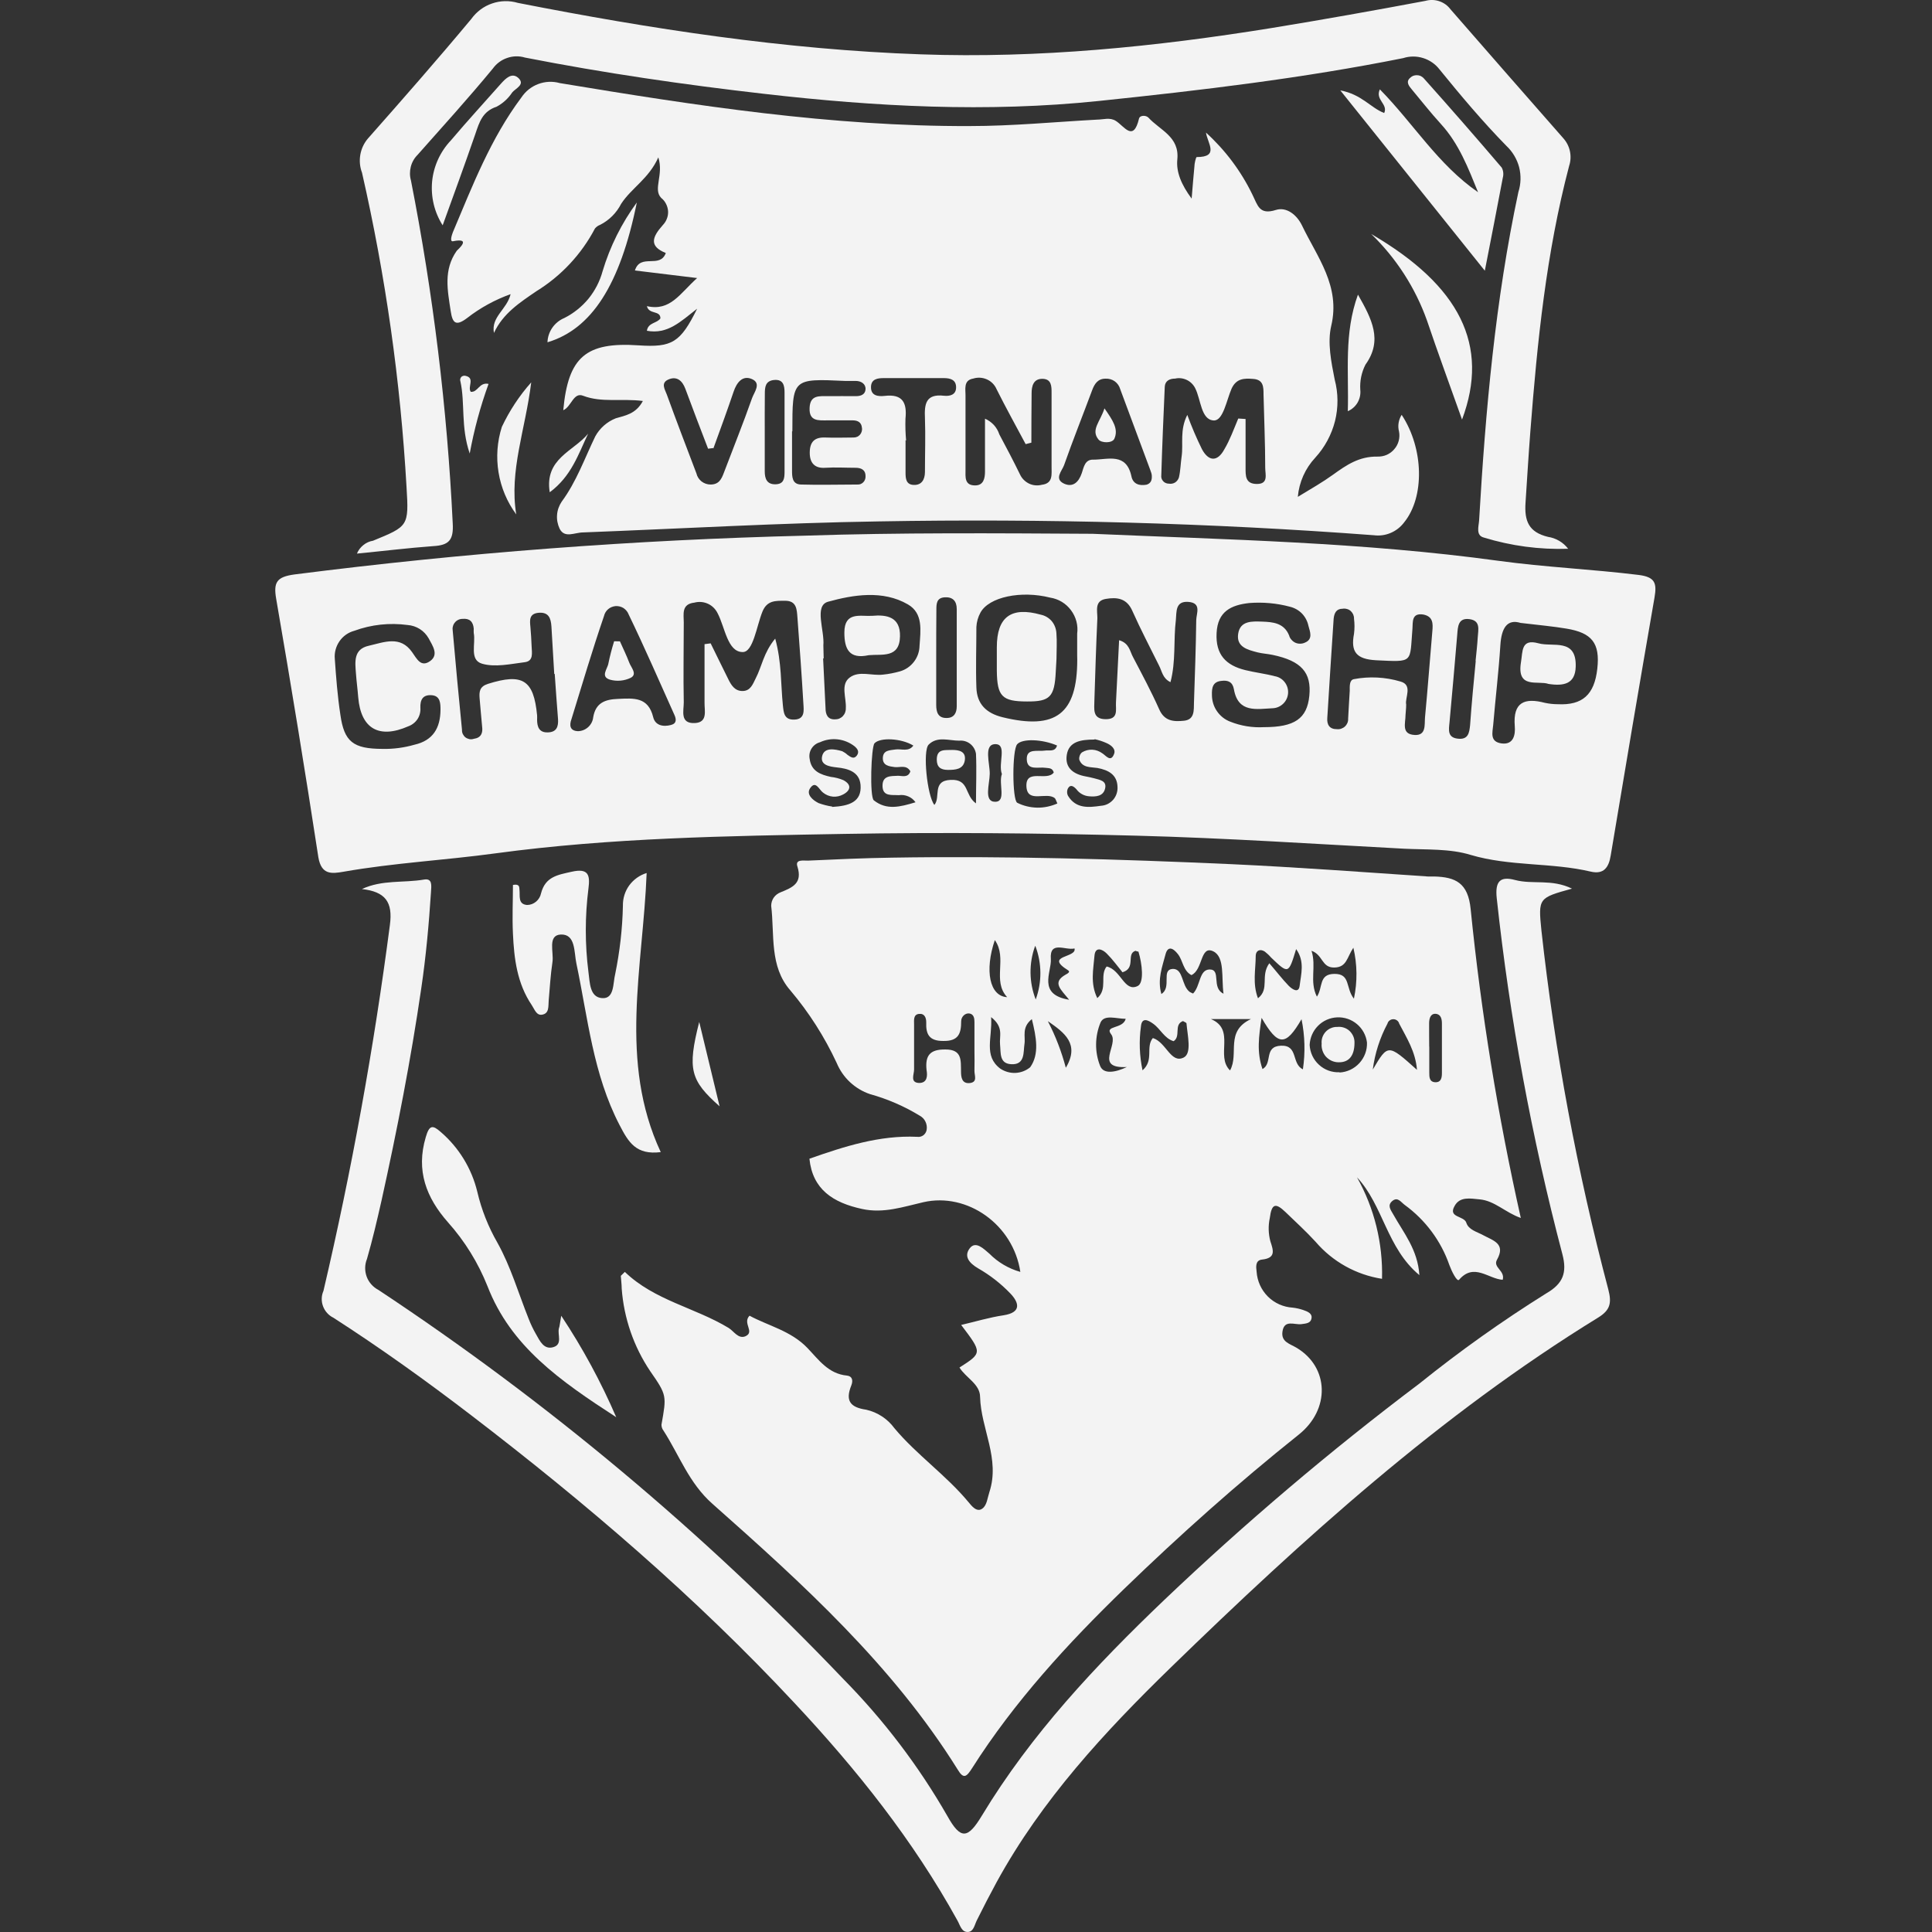 <svg width="24" height="24" viewBox="0 0 24 24" fill="none" xmlns="http://www.w3.org/2000/svg">
<rect x="0" y="0" width="24" height="24" fill="#333333" stroke="none"/>
<path d="M7.762 15.8C8.13 16.155 8.632 16.242 9.051 16.496C9.116 16.536 9.171 16.636 9.259 16.6C9.382 16.545 9.219 16.439 9.311 16.344C9.54 16.469 9.824 16.53 10.03 16.745C10.171 16.892 10.29 17.066 10.521 17.088C10.587 17.095 10.6 17.148 10.575 17.211C10.501 17.396 10.555 17.482 10.761 17.512C10.902 17.544 11.026 17.626 11.111 17.742C11.389 18.074 11.753 18.325 12.031 18.66C12.068 18.704 12.135 18.796 12.207 18.737C12.26 18.696 12.267 18.607 12.29 18.537C12.427 18.121 12.186 17.75 12.175 17.354C12.175 17.193 11.998 17.116 11.919 16.988C12.203 16.806 12.203 16.806 11.94 16.459C12.12 16.417 12.291 16.365 12.466 16.339C12.697 16.303 12.656 16.178 12.551 16.068C12.433 15.945 12.298 15.84 12.151 15.756C12.035 15.688 11.972 15.604 12.047 15.506C12.122 15.409 12.223 15.517 12.291 15.574C12.397 15.681 12.529 15.759 12.675 15.8C12.587 15.212 12.017 14.81 11.471 14.934C11.221 14.991 10.977 15.077 10.708 15.018C10.35 14.94 10.094 14.777 10.055 14.394C10.488 14.242 10.925 14.1 11.394 14.122C11.421 14.126 11.448 14.119 11.47 14.103C11.491 14.087 11.506 14.063 11.511 14.037C11.517 14.002 11.512 13.965 11.496 13.933C11.481 13.901 11.455 13.875 11.423 13.858C11.232 13.742 11.025 13.652 10.809 13.592C10.716 13.561 10.631 13.51 10.559 13.443C10.487 13.376 10.431 13.294 10.393 13.203C10.242 12.879 10.049 12.576 9.818 12.303C9.556 12.005 9.623 11.611 9.58 11.253C9.58 11.216 9.591 11.18 9.612 11.15C9.633 11.12 9.663 11.097 9.698 11.084C9.845 11.024 9.971 10.973 9.906 10.765C9.874 10.67 9.984 10.693 10.036 10.691C10.384 10.675 10.733 10.659 11.081 10.654C12.489 10.631 13.893 10.672 15.298 10.735C16.111 10.773 16.923 10.833 17.736 10.888C17.762 10.888 17.789 10.888 17.816 10.888C18.081 10.895 18.237 10.967 18.269 11.293C18.399 12.584 18.608 13.865 18.892 15.13C18.7 15.063 18.568 14.916 18.381 14.899C18.264 14.888 18.134 14.861 18.069 14.982C17.985 15.128 18.187 15.101 18.215 15.189C18.243 15.278 18.348 15.302 18.423 15.343C18.545 15.41 18.71 15.447 18.596 15.649C18.542 15.745 18.7 15.784 18.667 15.898C18.49 15.888 18.31 15.682 18.125 15.898C18.099 15.928 18.03 15.785 18.005 15.716C17.901 15.416 17.707 15.155 17.45 14.968C17.401 14.932 17.363 14.864 17.296 14.919C17.23 14.974 17.275 15.028 17.309 15.088C17.436 15.315 17.612 15.524 17.632 15.84C17.225 15.502 17.184 14.974 16.857 14.625C17.073 15.009 17.18 15.445 17.168 15.886C16.847 15.836 16.554 15.673 16.342 15.425C16.224 15.296 16.095 15.179 15.969 15.057C15.843 14.936 15.797 14.954 15.774 15.13C15.753 15.226 15.756 15.325 15.781 15.42C15.819 15.534 15.851 15.628 15.677 15.647C15.594 15.656 15.602 15.735 15.61 15.797C15.618 15.914 15.667 16.023 15.75 16.106C15.832 16.188 15.942 16.237 16.058 16.244C16.103 16.249 16.146 16.259 16.188 16.273C16.239 16.291 16.304 16.314 16.292 16.377C16.281 16.441 16.219 16.441 16.166 16.449C16.08 16.46 15.952 16.387 15.931 16.543C15.913 16.671 16.025 16.693 16.109 16.744C16.512 16.987 16.525 17.509 16.134 17.821C15.378 18.424 14.656 19.068 13.962 19.74C13.268 20.413 12.601 21.137 12.075 21.966C12.008 22.07 11.971 22.108 11.896 21.981C11.089 20.688 9.974 19.677 8.848 18.679C8.558 18.422 8.439 18.078 8.243 17.773C8.226 17.752 8.217 17.725 8.217 17.698C8.28 17.34 8.287 17.334 8.077 17.033C7.872 16.728 7.75 16.374 7.723 16.007C7.723 15.954 7.715 15.903 7.712 15.849L7.762 15.8ZM12.105 13.042C12.105 12.926 12.105 12.811 12.105 12.694C12.105 12.649 12.097 12.6 12.044 12.59C11.991 12.581 11.94 12.629 11.94 12.686C11.94 12.84 11.907 12.936 11.714 12.931C11.542 12.931 11.5 12.847 11.506 12.699C11.506 12.644 11.486 12.587 11.415 12.595C11.344 12.604 11.355 12.674 11.355 12.725C11.355 12.912 11.355 13.1 11.355 13.287C11.355 13.348 11.302 13.449 11.418 13.453C11.522 13.453 11.522 13.36 11.51 13.292C11.491 13.112 11.552 13.034 11.746 13.037C11.954 13.037 11.935 13.175 11.938 13.309C11.938 13.383 11.949 13.465 12.048 13.454C12.147 13.442 12.104 13.36 12.105 13.303C12.107 13.217 12.106 13.128 12.105 13.039V13.042ZM16.64 13.323C16.735 13.318 16.823 13.276 16.887 13.206C16.951 13.136 16.985 13.044 16.981 12.95C16.97 12.861 16.925 12.779 16.857 12.722C16.788 12.664 16.701 12.634 16.611 12.638C16.521 12.642 16.436 12.679 16.373 12.743C16.31 12.806 16.273 12.891 16.269 12.981C16.274 13.075 16.315 13.164 16.385 13.227C16.454 13.291 16.546 13.324 16.64 13.32V13.323ZM12.312 12.638C12.329 12.892 12.215 13.116 12.426 13.275C12.482 13.312 12.548 13.331 12.614 13.328C12.681 13.325 12.745 13.301 12.797 13.258C12.914 13.094 12.873 12.882 12.818 12.66C12.687 12.764 12.742 12.877 12.726 12.972C12.711 13.066 12.737 13.23 12.562 13.22C12.412 13.212 12.434 13.081 12.423 12.976C12.412 12.871 12.473 12.761 12.312 12.635V12.638ZM14.819 12.344C14.915 12.248 14.893 12.046 15.026 12.043C15.176 12.043 15.043 12.27 15.199 12.344C15.171 12.146 15.218 11.889 15.072 11.818C14.908 11.738 14.945 12.049 14.8 12.113C14.696 12.058 14.696 11.934 14.633 11.853C14.571 11.773 14.507 11.749 14.479 11.853C14.439 12.008 14.375 12.165 14.427 12.348C14.562 12.262 14.417 12.043 14.571 12.036C14.703 12.036 14.675 12.244 14.779 12.322C14.792 12.329 14.805 12.336 14.819 12.341V12.344ZM13.747 12.006C13.927 12.047 13.966 12.329 14.132 12.249C14.216 12.209 14.188 11.97 14.142 11.821C14.142 11.821 14.126 11.821 14.106 11.811C13.985 11.849 14.117 12.025 13.944 12.078C13.888 12.01 13.825 11.922 13.749 11.846C13.695 11.791 13.606 11.754 13.596 11.872C13.583 12.04 13.541 12.216 13.631 12.399C13.765 12.281 13.657 12.12 13.747 12.006ZM15.768 11.966C15.858 12.07 15.928 12.162 16.007 12.244C16.048 12.286 16.133 12.348 16.145 12.244C16.161 12.103 16.212 11.945 16.101 11.79C16.006 12.102 16.006 12.102 15.789 11.894C15.766 11.867 15.74 11.843 15.712 11.821C15.653 11.783 15.601 11.807 15.599 11.872C15.599 12.044 15.557 12.218 15.627 12.401C15.776 12.284 15.653 12.125 15.768 11.966V11.966ZM15.683 13.28C15.813 13.211 15.695 12.999 15.913 12.99C16.131 12.982 16.04 13.213 16.185 13.284C16.216 13.077 16.21 12.866 16.168 12.661C15.971 13 15.877 12.999 15.672 12.644C15.637 12.878 15.61 13.069 15.683 13.28ZM14.325 12.896C14.488 12.951 14.546 13.216 14.704 13.137C14.808 13.086 14.751 12.861 14.739 12.713C14.739 12.704 14.713 12.695 14.695 12.684C14.577 12.729 14.673 12.873 14.579 12.934C14.464 12.9 14.416 12.781 14.325 12.717C14.259 12.669 14.184 12.635 14.173 12.751C14.148 12.933 14.155 13.117 14.193 13.296C14.339 13.168 14.228 13.01 14.32 12.896H14.325ZM16.819 12.405C16.863 12.197 16.861 11.981 16.812 11.773C16.731 11.892 16.732 12.017 16.574 12.019C16.416 12.021 16.436 11.861 16.292 11.811C16.356 12.009 16.263 12.189 16.359 12.381C16.437 12.266 16.377 12.099 16.578 12.098C16.779 12.097 16.713 12.271 16.818 12.405H16.819ZM17.602 13.289C17.584 13.062 17.473 12.892 17.381 12.715C17.377 12.699 17.367 12.685 17.354 12.676C17.341 12.666 17.325 12.661 17.309 12.661C17.292 12.661 17.276 12.666 17.263 12.676C17.25 12.685 17.24 12.699 17.236 12.715C17.141 12.893 17.079 13.087 17.053 13.287C17.242 12.967 17.242 12.967 17.601 13.289H17.602ZM13.999 13.255C13.583 13.277 13.903 12.977 13.803 12.848C13.716 12.736 13.951 12.786 13.984 12.656C13.868 12.656 13.72 12.599 13.672 12.7C13.6 12.873 13.597 13.067 13.666 13.241C13.709 13.35 13.859 13.321 13.998 13.255H13.999ZM17.755 13.003C17.755 13.107 17.755 13.217 17.755 13.324C17.755 13.378 17.755 13.441 17.83 13.444C17.905 13.446 17.912 13.383 17.912 13.329C17.912 13.121 17.912 12.919 17.912 12.714C17.912 12.658 17.899 12.598 17.833 12.594C17.768 12.591 17.754 12.655 17.753 12.709C17.752 12.806 17.754 12.905 17.754 13.003H17.755ZM15.042 12.659C15.354 12.79 15.095 13.117 15.28 13.297C15.396 13.089 15.213 12.814 15.54 12.659H15.042ZM13.281 12.419C13.178 12.29 13.065 12.205 13.238 12.107C13.258 12.096 13.301 12.074 13.269 12.054C12.964 11.864 13.38 11.902 13.348 11.782C13.235 11.81 13.036 11.678 13.054 11.915C13.064 12.076 12.884 12.354 13.28 12.419H13.281ZM12.358 11.678C12.229 12.058 12.293 12.376 12.511 12.387C12.322 12.183 12.518 11.904 12.358 11.678ZM13.018 12.688C13.113 12.871 13.187 13.064 13.24 13.264C13.417 12.967 13.22 12.827 13.021 12.688H13.018ZM12.858 11.753C12.78 11.967 12.783 12.203 12.866 12.416C12.945 12.201 12.943 11.965 12.862 11.752L12.858 11.753Z" fill="#F3F3F3"/>
<path d="M13.572 6.631C15.226 6.703 16.928 6.735 18.618 6.967C19.194 7.046 19.777 7.071 20.355 7.142C20.562 7.168 20.583 7.245 20.553 7.422C20.368 8.489 20.187 9.557 20.009 10.626C19.985 10.778 19.921 10.864 19.763 10.828C19.272 10.712 18.759 10.765 18.269 10.62C18.01 10.54 17.719 10.557 17.443 10.543C16.335 10.484 15.228 10.41 14.117 10.381C12.908 10.349 11.7 10.338 10.492 10.359C9.037 10.385 7.59 10.406 6.152 10.601C5.529 10.686 4.892 10.719 4.267 10.829C4.119 10.855 3.993 10.869 3.955 10.651C3.791 9.58 3.616 8.51 3.431 7.44C3.395 7.232 3.438 7.166 3.658 7.136C5.764 6.867 7.883 6.706 10.006 6.654C11.179 6.615 12.358 6.624 13.572 6.631ZM9.63 7.933C9.712 8.233 9.698 8.499 9.725 8.759C9.735 8.848 9.737 8.945 9.869 8.939C10.001 8.934 9.985 8.825 9.98 8.742C9.959 8.384 9.933 8.027 9.906 7.67C9.898 7.573 9.898 7.463 9.754 7.463C9.635 7.463 9.527 7.456 9.47 7.601C9.398 7.781 9.356 8.102 9.226 8.1C9.037 8.1 9.007 7.795 8.915 7.619C8.889 7.566 8.847 7.524 8.794 7.5C8.741 7.476 8.682 7.471 8.626 7.486C8.462 7.504 8.494 7.631 8.494 7.732C8.494 8.063 8.487 8.395 8.494 8.726C8.494 8.83 8.443 8.992 8.633 8.982C8.795 8.973 8.75 8.828 8.752 8.729C8.752 8.486 8.752 8.244 8.752 8.002L8.828 7.992C8.902 8.141 8.974 8.292 9.049 8.441C9.085 8.513 9.129 8.585 9.225 8.584C9.322 8.583 9.351 8.501 9.387 8.428C9.464 8.281 9.484 8.109 9.63 7.933ZM14.54 8.474C14.441 8.426 14.436 8.34 14.397 8.266C14.286 8.041 14.169 7.819 14.067 7.59C13.998 7.431 13.876 7.416 13.736 7.44C13.595 7.464 13.632 7.587 13.632 7.678C13.616 8.018 13.606 8.357 13.595 8.698C13.595 8.802 13.565 8.931 13.731 8.934C13.898 8.937 13.858 8.817 13.863 8.726C13.876 8.472 13.888 8.217 13.902 7.953C14.029 7.99 14.035 8.09 14.074 8.161C14.186 8.375 14.301 8.589 14.399 8.809C14.464 8.959 14.577 8.967 14.71 8.953C14.843 8.938 14.829 8.82 14.832 8.726C14.843 8.387 14.856 8.046 14.86 7.706C14.86 7.623 14.931 7.491 14.764 7.477C14.598 7.464 14.617 7.6 14.607 7.701C14.576 7.954 14.609 8.213 14.54 8.474ZM15.702 9.033C16.079 9.033 16.237 8.929 16.265 8.643C16.293 8.357 16.169 8.21 15.807 8.135C15.745 8.122 15.682 8.119 15.622 8.104C15.499 8.072 15.356 8.038 15.381 7.873C15.406 7.708 15.555 7.718 15.681 7.722C15.807 7.727 15.95 7.736 16.014 7.894C16.019 7.914 16.029 7.932 16.043 7.947C16.056 7.963 16.073 7.975 16.091 7.984C16.11 7.992 16.13 7.997 16.151 7.996C16.171 7.996 16.191 7.992 16.21 7.983C16.314 7.941 16.273 7.846 16.254 7.775C16.242 7.718 16.215 7.665 16.174 7.622C16.133 7.58 16.081 7.551 16.024 7.537C15.86 7.493 15.689 7.478 15.519 7.491C15.293 7.516 15.126 7.595 15.113 7.864C15.099 8.133 15.23 8.265 15.468 8.324C15.589 8.354 15.714 8.368 15.835 8.4C15.884 8.408 15.928 8.434 15.958 8.473C15.989 8.512 16.004 8.56 16.001 8.61C15.998 8.659 15.977 8.706 15.942 8.74C15.907 8.775 15.86 8.796 15.811 8.798C15.611 8.807 15.38 8.861 15.328 8.562C15.312 8.473 15.257 8.447 15.174 8.458C15.062 8.468 15.053 8.548 15.055 8.632C15.055 8.704 15.076 8.775 15.117 8.834C15.158 8.894 15.216 8.94 15.283 8.965C15.416 9.018 15.558 9.041 15.701 9.033H15.702ZM13.381 8.14C13.381 8.051 13.381 7.961 13.381 7.872C13.395 7.768 13.367 7.664 13.304 7.58C13.242 7.496 13.149 7.44 13.046 7.424C12.687 7.333 12.285 7.414 12.179 7.611C12.149 7.666 12.132 7.727 12.129 7.789C12.129 8.039 12.12 8.291 12.129 8.54C12.135 8.748 12.255 8.861 12.455 8.91C13.116 9.071 13.382 8.868 13.382 8.194L13.381 8.14ZM18.889 7.738C18.72 7.686 18.651 7.805 18.638 8.016C18.617 8.346 18.577 8.675 18.549 9.006C18.541 9.099 18.503 9.214 18.653 9.235C18.804 9.255 18.826 9.124 18.817 9.02C18.793 8.721 18.939 8.665 19.192 8.731C19.244 8.742 19.298 8.748 19.352 8.748C19.658 8.763 19.806 8.63 19.842 8.309C19.879 7.987 19.773 7.861 19.46 7.809C19.294 7.781 19.123 7.766 18.889 7.738V7.738ZM10.232 8.179H10.225C10.235 8.387 10.245 8.594 10.255 8.795C10.255 8.873 10.28 8.941 10.375 8.936C10.393 8.936 10.411 8.933 10.427 8.926C10.444 8.918 10.459 8.908 10.471 8.895C10.483 8.882 10.493 8.866 10.499 8.849C10.505 8.832 10.508 8.814 10.507 8.796C10.515 8.666 10.438 8.503 10.556 8.416C10.673 8.328 10.833 8.398 10.971 8.38C11.042 8.373 11.111 8.359 11.179 8.34C11.249 8.32 11.31 8.278 11.354 8.22C11.398 8.163 11.422 8.092 11.423 8.02C11.435 7.834 11.471 7.619 11.278 7.508C10.966 7.327 10.598 7.389 10.286 7.475C10.11 7.525 10.245 7.83 10.228 8.018C10.228 8.071 10.232 8.125 10.232 8.179V8.179ZM6.891 8.372H6.885C6.873 8.175 6.861 7.978 6.85 7.782C6.843 7.678 6.815 7.603 6.693 7.612C6.57 7.622 6.581 7.707 6.589 7.789C6.596 7.871 6.601 7.95 6.604 8.03C6.607 8.11 6.63 8.212 6.519 8.226C6.343 8.248 6.151 8.292 5.989 8.245C5.827 8.198 5.912 7.995 5.885 7.863C5.884 7.845 5.884 7.827 5.885 7.81C5.878 7.723 5.834 7.679 5.745 7.688C5.727 7.688 5.709 7.692 5.692 7.7C5.676 7.708 5.661 7.719 5.65 7.734C5.638 7.748 5.63 7.764 5.626 7.782C5.621 7.799 5.621 7.818 5.624 7.836C5.66 8.245 5.698 8.655 5.739 9.065C5.738 9.083 5.741 9.101 5.749 9.118C5.757 9.134 5.768 9.149 5.782 9.16C5.797 9.171 5.814 9.178 5.832 9.182C5.849 9.185 5.868 9.184 5.885 9.178C5.977 9.165 6 9.106 5.989 9.025C5.979 8.908 5.967 8.793 5.958 8.676C5.951 8.591 5.958 8.528 6.062 8.495C6.492 8.36 6.63 8.445 6.672 8.886C6.673 8.904 6.673 8.922 6.672 8.939C6.672 9.029 6.697 9.102 6.806 9.098C6.915 9.095 6.938 9.026 6.932 8.933C6.917 8.747 6.904 8.56 6.891 8.372ZM17.468 8.752C17.468 8.809 17.461 8.845 17.46 8.881C17.46 8.985 17.405 9.12 17.572 9.13C17.72 9.139 17.694 9.002 17.702 8.911C17.736 8.555 17.762 8.198 17.793 7.842C17.802 7.746 17.803 7.658 17.681 7.634C17.534 7.611 17.552 7.726 17.546 7.809C17.511 8.238 17.566 8.224 17.096 8.202C16.849 8.189 16.777 8.098 16.82 7.873C16.828 7.811 16.828 7.748 16.82 7.686C16.821 7.668 16.817 7.65 16.81 7.633C16.803 7.617 16.792 7.602 16.779 7.59C16.765 7.578 16.749 7.569 16.731 7.565C16.714 7.56 16.695 7.559 16.678 7.562C16.6 7.562 16.574 7.616 16.567 7.687C16.54 8.097 16.513 8.508 16.488 8.919C16.482 9.002 16.515 9.059 16.608 9.058C16.626 9.06 16.644 9.058 16.661 9.052C16.678 9.046 16.694 9.037 16.707 9.025C16.721 9.012 16.731 8.997 16.738 8.981C16.745 8.964 16.748 8.946 16.747 8.928C16.754 8.813 16.759 8.696 16.767 8.58C16.767 8.528 16.761 8.45 16.816 8.437C17.009 8.4 17.208 8.41 17.397 8.466C17.554 8.509 17.45 8.668 17.468 8.752ZM4.752 9.303C4.887 9.306 5.02 9.288 5.149 9.251C5.379 9.199 5.47 9.043 5.472 8.819C5.472 8.741 5.472 8.643 5.361 8.636C5.251 8.629 5.219 8.694 5.222 8.791C5.226 8.84 5.214 8.89 5.187 8.932C5.16 8.973 5.12 9.005 5.073 9.022C4.709 9.182 4.483 9.053 4.45 8.663C4.442 8.559 4.429 8.467 4.422 8.369C4.411 8.224 4.388 8.065 4.58 8.022C4.772 7.978 4.972 7.891 5.119 8.101C5.179 8.185 5.228 8.293 5.342 8.213C5.455 8.133 5.373 8.021 5.325 7.93C5.298 7.883 5.261 7.843 5.215 7.814C5.169 7.785 5.117 7.768 5.063 7.764C4.84 7.734 4.613 7.758 4.401 7.836C4.326 7.856 4.261 7.902 4.217 7.966C4.173 8.03 4.152 8.107 4.159 8.184C4.175 8.416 4.193 8.648 4.228 8.877C4.275 9.215 4.387 9.302 4.752 9.303ZM7.18 9.083C7.227 9.082 7.272 9.064 7.307 9.032C7.342 9 7.364 8.957 7.369 8.91C7.399 8.733 7.513 8.688 7.676 8.682C7.871 8.673 8.052 8.655 8.114 8.908C8.139 9.012 8.237 9.032 8.335 9.006C8.408 8.987 8.402 8.934 8.377 8.879C8.19 8.463 8.01 8.048 7.809 7.632C7.797 7.6 7.774 7.573 7.746 7.554C7.717 7.536 7.683 7.527 7.648 7.529C7.614 7.532 7.581 7.545 7.555 7.567C7.529 7.589 7.511 7.619 7.503 7.653C7.358 8.076 7.231 8.505 7.099 8.933C7.071 9.01 7.078 9.079 7.18 9.083V9.083ZM11.63 8.165C11.63 8.363 11.63 8.56 11.63 8.757C11.63 8.845 11.652 8.922 11.761 8.919C11.85 8.919 11.885 8.857 11.885 8.775C11.885 8.372 11.885 7.969 11.885 7.566C11.885 7.469 11.838 7.414 11.736 7.42C11.634 7.426 11.632 7.5 11.632 7.575C11.63 7.771 11.63 7.969 11.63 8.165ZM18.335 8.211H18.33C18.34 8.113 18.351 8.016 18.357 7.918C18.363 7.82 18.395 7.71 18.253 7.691C18.112 7.673 18.11 7.786 18.102 7.887C18.071 8.25 18.04 8.614 18.006 8.977C17.997 9.068 17.98 9.162 18.11 9.176C18.24 9.191 18.252 9.103 18.262 9.008C18.281 8.742 18.306 8.477 18.332 8.213L18.335 8.211ZM12.124 9.98C12.124 9.772 12.133 9.564 12.124 9.364C12.117 9.316 12.091 9.271 12.053 9.241C12.014 9.21 11.965 9.196 11.916 9.201C11.788 9.201 11.644 9.142 11.536 9.25C11.46 9.326 11.517 9.885 11.607 9.999C11.689 9.905 11.573 9.698 11.809 9.688C12.045 9.677 11.978 9.876 12.124 9.98ZM10.337 10.024C10.545 10.012 10.707 9.965 10.69 9.75C10.676 9.589 10.537 9.547 10.394 9.533C10.303 9.523 10.187 9.504 10.213 9.393C10.239 9.281 10.367 9.304 10.463 9.332C10.487 9.344 10.509 9.359 10.528 9.377C10.565 9.402 10.605 9.436 10.643 9.387C10.68 9.338 10.65 9.3 10.616 9.271C10.556 9.224 10.484 9.194 10.408 9.185C10.333 9.176 10.256 9.188 10.187 9.22C10.143 9.232 10.105 9.26 10.081 9.299C10.057 9.337 10.049 9.383 10.058 9.428C10.078 9.581 10.194 9.623 10.321 9.651C10.374 9.657 10.426 9.67 10.476 9.691C10.579 9.745 10.571 9.817 10.476 9.868C10.436 9.89 10.391 9.9 10.346 9.896C10.301 9.892 10.259 9.874 10.224 9.846C10.175 9.81 10.133 9.69 10.064 9.791C10.011 9.868 10.096 9.94 10.168 9.976C10.223 9.996 10.279 10.011 10.337 10.019V10.024ZM13.597 9.187C13.422 9.187 13.278 9.213 13.252 9.377C13.226 9.541 13.338 9.618 13.487 9.645C13.523 9.652 13.558 9.659 13.591 9.668C13.659 9.688 13.751 9.697 13.728 9.795C13.706 9.892 13.614 9.899 13.531 9.892C13.5 9.89 13.469 9.881 13.442 9.866C13.414 9.851 13.39 9.83 13.372 9.805C13.342 9.772 13.3 9.738 13.268 9.791C13.26 9.805 13.256 9.822 13.256 9.839C13.256 9.856 13.26 9.872 13.268 9.887C13.366 10.047 13.523 10.032 13.674 10.01C13.704 10.008 13.732 10.001 13.759 9.988C13.785 9.975 13.808 9.957 13.828 9.935C13.847 9.913 13.862 9.887 13.871 9.859C13.88 9.832 13.884 9.802 13.882 9.773C13.877 9.622 13.767 9.565 13.632 9.54C13.545 9.527 13.445 9.54 13.407 9.436C13.405 9.42 13.407 9.403 13.413 9.387C13.418 9.371 13.428 9.357 13.441 9.346C13.479 9.323 13.523 9.311 13.568 9.313C13.613 9.315 13.656 9.331 13.692 9.357C13.738 9.385 13.796 9.472 13.837 9.372C13.868 9.305 13.802 9.255 13.744 9.23C13.697 9.209 13.648 9.193 13.597 9.182V9.187ZM13.092 9.602C13.076 9.535 13.027 9.544 12.988 9.538C12.899 9.524 12.76 9.578 12.755 9.434C12.749 9.291 12.892 9.338 12.979 9.324C13.034 9.315 13.106 9.345 13.131 9.261C12.946 9.181 12.7 9.173 12.636 9.245C12.572 9.317 12.574 9.935 12.636 9.972C12.713 10.011 12.798 10.031 12.885 10.033C12.971 10.034 13.056 10.016 13.135 9.981C13.117 9.944 13.114 9.925 13.103 9.915C12.999 9.832 12.767 9.981 12.751 9.777C12.734 9.536 13.009 9.715 13.092 9.594V9.602ZM11.373 9.966C11.35 9.934 11.319 9.908 11.282 9.893C11.245 9.877 11.205 9.872 11.165 9.878C11.08 9.872 10.966 9.898 10.963 9.766C10.96 9.634 11.061 9.641 11.155 9.637C11.208 9.637 11.282 9.666 11.309 9.581C11.259 9.496 11.179 9.537 11.114 9.529C11.048 9.52 10.963 9.512 10.967 9.414C10.971 9.317 11.054 9.321 11.126 9.31C11.198 9.3 11.287 9.343 11.346 9.262C11.197 9.17 10.931 9.158 10.863 9.234C10.822 9.281 10.801 9.9 10.855 9.942C11.013 10.067 11.179 10.025 11.373 9.966ZM12.446 9.615C12.396 9.487 12.514 9.244 12.365 9.244C12.215 9.244 12.297 9.483 12.295 9.613C12.293 9.743 12.218 9.96 12.362 9.96C12.505 9.96 12.401 9.734 12.446 9.615V9.615Z" fill="#F3F3F3"/>
<path d="M7.986 4.981C7.716 4.947 7.475 5.005 7.243 4.916C7.123 4.869 7.098 5.053 6.997 5.096C7.058 4.434 7.278 4.246 7.932 4.29C8.348 4.318 8.452 4.256 8.66 3.835C8.452 3.997 8.293 4.156 8.036 4.109C8.051 4.005 8.162 4.018 8.204 3.955C8.204 3.851 8.062 3.911 8.036 3.803C8.328 3.869 8.443 3.649 8.66 3.454L7.887 3.36C7.956 3.142 8.198 3.342 8.271 3.143C8.063 3.06 8.098 2.948 8.233 2.797C8.255 2.774 8.273 2.747 8.284 2.717C8.296 2.687 8.301 2.655 8.299 2.623C8.297 2.591 8.288 2.56 8.273 2.531C8.259 2.503 8.238 2.478 8.213 2.458C8.109 2.349 8.247 2.174 8.178 1.955C8.059 2.221 7.844 2.335 7.716 2.532C7.659 2.644 7.568 2.736 7.455 2.793C7.43 2.802 7.408 2.818 7.391 2.838C7.223 3.158 6.972 3.427 6.664 3.617C6.456 3.759 6.248 3.894 6.136 4.136C6.098 3.935 6.298 3.844 6.343 3.654C6.148 3.724 5.965 3.824 5.801 3.952C5.663 4.056 5.621 4.014 5.599 3.866C5.56 3.608 5.506 3.353 5.674 3.115C5.681 3.105 5.872 2.947 5.626 2.997C5.585 3.004 5.612 2.92 5.626 2.884C5.87 2.306 6.095 1.721 6.476 1.212C6.527 1.135 6.6 1.076 6.686 1.044C6.771 1.012 6.865 1.007 6.953 1.032C8.641 1.312 10.333 1.572 12.046 1.566C12.574 1.566 13.101 1.515 13.629 1.486C13.707 1.486 13.787 1.454 13.863 1.503C13.967 1.569 14.079 1.768 14.149 1.474C14.16 1.429 14.236 1.43 14.266 1.461C14.409 1.618 14.654 1.697 14.625 1.981C14.61 2.137 14.674 2.293 14.803 2.467C14.817 2.298 14.826 2.186 14.837 2.073C14.837 2.031 14.856 1.952 14.866 1.951C15.149 1.951 15.002 1.783 14.981 1.647C15.22 1.864 15.416 2.125 15.557 2.416C15.624 2.548 15.64 2.675 15.85 2.608C15.981 2.567 16.109 2.667 16.174 2.801C16.364 3.197 16.654 3.553 16.537 4.048C16.488 4.256 16.537 4.497 16.58 4.715C16.625 4.884 16.626 5.061 16.584 5.231C16.541 5.4 16.457 5.556 16.339 5.685C16.214 5.819 16.138 5.99 16.122 6.172C16.294 6.068 16.433 5.988 16.559 5.897C16.727 5.776 16.884 5.668 17.112 5.672C17.151 5.673 17.191 5.666 17.227 5.65C17.263 5.634 17.295 5.61 17.32 5.58C17.346 5.551 17.365 5.515 17.375 5.477C17.385 5.439 17.387 5.399 17.379 5.36C17.37 5.325 17.368 5.289 17.374 5.253C17.38 5.217 17.393 5.183 17.412 5.153C17.689 5.574 17.698 6.176 17.442 6.49C17.399 6.547 17.342 6.592 17.276 6.62C17.211 6.648 17.139 6.658 17.068 6.649C15.022 6.495 12.972 6.441 10.92 6.477C9.694 6.496 8.469 6.567 7.243 6.614C7.139 6.614 7.014 6.691 6.952 6.568C6.927 6.515 6.915 6.455 6.92 6.396C6.924 6.337 6.945 6.28 6.978 6.231C7.161 5.983 7.262 5.695 7.394 5.422C7.45 5.319 7.541 5.239 7.65 5.196C7.765 5.162 7.899 5.144 7.986 4.981ZM15.382 5.199L15.473 5.205C15.473 5.404 15.473 5.605 15.473 5.804C15.473 5.908 15.467 6.012 15.614 6.012C15.76 6.012 15.717 5.894 15.717 5.811C15.717 5.508 15.703 5.203 15.696 4.9C15.696 4.808 15.696 4.715 15.566 4.707C15.456 4.698 15.358 4.7 15.299 4.828C15.236 4.973 15.195 5.227 15.079 5.223C14.917 5.217 14.92 4.962 14.845 4.818C14.822 4.775 14.786 4.74 14.741 4.719C14.696 4.698 14.646 4.692 14.598 4.703C14.527 4.703 14.472 4.733 14.469 4.806C14.453 5.172 14.437 5.534 14.426 5.904C14.424 5.917 14.425 5.93 14.429 5.943C14.433 5.956 14.44 5.967 14.449 5.977C14.457 5.987 14.468 5.995 14.481 6C14.493 6.006 14.506 6.008 14.519 6.008C14.546 6.013 14.574 6.008 14.597 5.994C14.62 5.979 14.637 5.957 14.645 5.931C14.665 5.845 14.666 5.755 14.679 5.667C14.701 5.511 14.653 5.344 14.749 5.154C14.802 5.299 14.863 5.442 14.932 5.582C15.015 5.734 15.124 5.739 15.209 5.582C15.278 5.466 15.326 5.333 15.382 5.199ZM12.812 5.499L12.741 5.517C12.62 5.29 12.495 5.065 12.38 4.835C12.357 4.781 12.314 4.737 12.26 4.713C12.206 4.689 12.146 4.685 12.089 4.703C11.964 4.724 11.996 4.839 11.994 4.922C11.994 5.226 11.994 5.531 11.994 5.835C11.994 5.922 11.978 6.031 12.114 6.03C12.218 6.03 12.236 5.942 12.236 5.857C12.236 5.649 12.236 5.441 12.236 5.201C12.278 5.219 12.315 5.246 12.346 5.279C12.377 5.313 12.4 5.353 12.414 5.396C12.502 5.561 12.59 5.727 12.672 5.896C12.695 5.945 12.735 5.984 12.784 6.008C12.833 6.031 12.889 6.036 12.942 6.022C13.087 6.005 13.061 5.886 13.063 5.794C13.063 5.489 13.063 5.185 13.063 4.88C13.063 4.799 13.063 4.708 12.951 4.706C12.839 4.704 12.814 4.793 12.815 4.89C12.813 5.095 12.812 5.295 12.812 5.499ZM14.308 5.908C14.308 5.889 14.298 5.863 14.289 5.838L13.916 4.835C13.905 4.795 13.881 4.761 13.848 4.737C13.815 4.713 13.774 4.702 13.733 4.704C13.637 4.704 13.596 4.769 13.566 4.85C13.45 5.162 13.328 5.467 13.218 5.779C13.193 5.849 13.091 5.949 13.218 6.008C13.33 6.059 13.401 5.987 13.438 5.878C13.463 5.804 13.477 5.706 13.582 5.71C13.764 5.71 13.991 5.619 14.055 5.917C14.074 6.012 14.152 6.038 14.243 6.021C14.295 6.005 14.312 5.966 14.308 5.908V5.908ZM9.839 5.358C9.839 5.519 9.839 5.681 9.839 5.841C9.839 5.922 9.839 6.017 9.952 6.019C10.183 6.026 10.416 6.019 10.648 6.019C10.662 6.02 10.676 6.018 10.689 6.014C10.702 6.009 10.714 6.001 10.724 5.991C10.734 5.981 10.741 5.97 10.746 5.956C10.751 5.943 10.753 5.929 10.752 5.915C10.752 5.833 10.694 5.811 10.627 5.811C10.501 5.811 10.377 5.803 10.252 5.811C10.127 5.82 10.058 5.757 10.059 5.622C10.06 5.487 10.12 5.429 10.255 5.435C10.37 5.44 10.487 5.435 10.603 5.435C10.619 5.435 10.634 5.432 10.648 5.426C10.662 5.42 10.674 5.41 10.684 5.399C10.694 5.387 10.701 5.373 10.705 5.358C10.709 5.343 10.71 5.328 10.707 5.313C10.701 5.246 10.655 5.223 10.597 5.222C10.493 5.222 10.383 5.222 10.276 5.222C10.169 5.222 10.05 5.236 10.057 5.069C10.063 4.903 10.179 4.922 10.287 4.921C10.395 4.92 10.52 4.921 10.636 4.921C10.691 4.921 10.748 4.902 10.752 4.836C10.756 4.769 10.697 4.732 10.63 4.732C10.586 4.732 10.541 4.732 10.496 4.732C9.843 4.702 9.843 4.702 9.843 5.358H9.839ZM8.858 5.566L8.796 5.574C8.701 5.326 8.605 5.078 8.513 4.828C8.476 4.73 8.409 4.67 8.306 4.713C8.202 4.756 8.261 4.839 8.283 4.9C8.402 5.228 8.527 5.554 8.651 5.88C8.66 5.92 8.683 5.955 8.714 5.98C8.746 6.005 8.786 6.019 8.826 6.019C8.93 6.019 8.962 5.953 8.992 5.873C9.11 5.561 9.234 5.255 9.343 4.944C9.369 4.872 9.46 4.763 9.343 4.71C9.225 4.657 9.152 4.75 9.113 4.866C9.032 5.105 8.947 5.337 8.862 5.57L8.858 5.566ZM11.249 5.468C11.249 5.604 11.249 5.738 11.249 5.872C11.249 5.944 11.255 6.022 11.353 6.024C11.45 6.027 11.489 5.956 11.49 5.865C11.49 5.642 11.498 5.419 11.49 5.195C11.482 5.021 11.499 4.89 11.725 4.916C11.8 4.924 11.877 4.905 11.877 4.812C11.877 4.718 11.807 4.698 11.729 4.697C11.478 4.697 11.228 4.697 10.977 4.697C10.903 4.697 10.825 4.708 10.82 4.801C10.814 4.921 10.913 4.926 10.989 4.918C11.217 4.891 11.268 5.007 11.248 5.202C11.245 5.293 11.248 5.383 11.256 5.473L11.249 5.468ZM9.5 5.376C9.5 5.536 9.5 5.696 9.5 5.856C9.5 5.947 9.527 6.018 9.633 6.016C9.739 6.014 9.745 5.942 9.746 5.867C9.746 5.537 9.746 5.207 9.746 4.878C9.746 4.793 9.733 4.711 9.619 4.72C9.505 4.73 9.501 4.811 9.501 4.895C9.499 5.055 9.5 5.215 9.5 5.376Z" fill="#F3F3F3"/>
<path d="M19.528 11.039C19.113 11.154 19.107 11.154 19.148 11.558C19.314 13.063 19.592 14.554 19.979 16.018C20.022 16.184 20.005 16.273 19.855 16.366C17.888 17.576 16.189 19.115 14.543 20.715C13.721 21.515 12.941 22.358 12.382 23.378C12.297 23.534 12.215 23.693 12.135 23.854C12.107 23.909 12.096 23.991 12.031 23.999C11.944 24.009 11.927 23.914 11.893 23.856C11.343 22.86 10.646 21.985 9.868 21.154C8.637 19.834 7.277 18.671 5.852 17.58C5.297 17.155 4.73 16.748 4.141 16.369C4.082 16.34 4.036 16.289 4.013 16.227C3.99 16.166 3.991 16.097 4.018 16.036C4.369 14.537 4.644 13.02 4.843 11.493C4.883 11.202 4.785 11.077 4.496 11.044C4.748 10.926 5.015 10.97 5.269 10.926C5.373 10.909 5.359 11.001 5.354 11.079C5.328 11.48 5.292 11.88 5.233 12.278C5.104 13.163 4.933 14.039 4.74 14.911C4.685 15.155 4.628 15.399 4.559 15.638C4.53 15.709 4.529 15.787 4.555 15.859C4.581 15.93 4.634 15.989 4.701 16.024C6.8 17.413 8.735 19.033 10.472 20.853C10.976 21.364 11.412 21.937 11.769 22.56C11.934 22.855 12.022 22.845 12.197 22.555C12.81 21.54 13.616 20.684 14.463 19.875C15.468 18.919 16.526 18.021 17.634 17.186C18.136 16.782 18.662 16.408 19.208 16.067C19.416 15.947 19.469 15.811 19.409 15.582C19.027 14.13 18.754 12.65 18.593 11.157C18.571 10.949 18.634 10.881 18.822 10.932C19.041 10.99 19.274 10.915 19.528 11.039Z" fill="#F3F3F3"/>
<path d="M4.434 6.877C4.451 6.835 4.479 6.799 4.514 6.771C4.548 6.743 4.59 6.724 4.634 6.717C5.072 6.537 5.08 6.538 5.05 6.05C4.975 4.735 4.79 3.429 4.497 2.145C4.47 2.074 4.463 1.997 4.476 1.922C4.489 1.847 4.522 1.777 4.572 1.719C5.005 1.229 5.436 0.738 5.855 0.235C5.919 0.146 6.009 0.078 6.113 0.043C6.216 0.007 6.329 0.005 6.434 0.036C8.085 0.36 9.75 0.616 11.438 0.675C12.903 0.727 14.355 0.581 15.803 0.347C16.439 0.243 17.073 0.13 17.706 0.011C17.763 -0.005 17.823 -0.004 17.879 0.015C17.934 0.033 17.983 0.068 18.018 0.115C18.483 0.649 18.95 1.182 19.417 1.714C19.459 1.76 19.489 1.816 19.502 1.878C19.515 1.939 19.512 2.002 19.492 2.062C19.208 3.142 19.097 4.244 19.011 5.354C18.988 5.648 18.971 5.943 18.951 6.239C18.934 6.475 18.992 6.611 19.229 6.669C19.329 6.684 19.419 6.737 19.48 6.817C19.126 6.829 18.773 6.782 18.434 6.678C18.33 6.652 18.369 6.54 18.374 6.465C18.454 5.095 18.575 3.73 18.862 2.385C18.894 2.285 18.897 2.178 18.871 2.076C18.844 1.975 18.789 1.883 18.712 1.811C18.418 1.511 18.147 1.188 17.881 0.861C17.83 0.795 17.759 0.746 17.678 0.721C17.598 0.696 17.511 0.696 17.431 0.722C16.184 0.972 14.919 1.122 13.652 1.254C12.263 1.399 10.881 1.325 9.495 1.166C8.498 1.052 7.505 0.908 6.521 0.715C6.449 0.693 6.371 0.695 6.3 0.72C6.228 0.744 6.166 0.791 6.122 0.852C5.82 1.218 5.499 1.572 5.187 1.924C5.146 1.965 5.117 2.016 5.103 2.072C5.089 2.127 5.089 2.186 5.105 2.242C5.381 3.647 5.555 5.071 5.624 6.502C5.636 6.71 5.576 6.773 5.383 6.784C5.071 6.807 4.771 6.844 4.434 6.877Z" fill="#F3F3F3"/>
<path d="M8.033 10.845C7.987 12.021 7.683 13.186 8.208 14.312C7.902 14.35 7.808 14.191 7.697 13.977C7.367 13.343 7.303 12.646 7.16 11.968C7.13 11.828 7.152 11.602 6.967 11.609C6.799 11.616 6.881 11.828 6.863 11.95C6.839 12.109 6.83 12.27 6.816 12.43C6.81 12.501 6.825 12.59 6.733 12.605C6.663 12.616 6.64 12.537 6.605 12.485C6.424 12.217 6.386 11.91 6.372 11.599C6.362 11.391 6.372 11.192 6.372 10.993C6.457 10.977 6.45 11.021 6.453 11.053C6.462 11.128 6.431 11.232 6.547 11.242C6.588 11.242 6.628 11.227 6.66 11.2C6.691 11.174 6.713 11.137 6.721 11.097C6.775 10.889 6.929 10.868 7.102 10.829C7.31 10.782 7.332 10.87 7.31 11.037C7.266 11.382 7.266 11.731 7.31 12.076C7.328 12.208 7.325 12.388 7.479 12.399C7.634 12.411 7.613 12.213 7.642 12.101C7.699 11.821 7.732 11.537 7.738 11.251C7.736 11.16 7.764 11.071 7.817 10.998C7.871 10.925 7.947 10.871 8.033 10.845V10.845Z" fill="#F3F3F3"/>
<path d="M16.65 1.123C16.918 1.173 17.025 1.339 17.195 1.404C17.246 1.292 17.08 1.242 17.141 1.11C17.557 1.532 17.863 2.045 18.361 2.388C18.239 2.088 18.124 1.786 17.9 1.541C17.774 1.403 17.658 1.255 17.538 1.111C17.504 1.07 17.462 1.02 17.513 0.971C17.524 0.959 17.538 0.95 17.552 0.943C17.567 0.937 17.583 0.934 17.599 0.934C17.615 0.934 17.631 0.937 17.646 0.943C17.66 0.95 17.674 0.959 17.685 0.971C18.013 1.338 18.337 1.709 18.655 2.082C18.676 2.121 18.68 2.167 18.668 2.21C18.598 2.583 18.524 2.957 18.445 3.363L16.65 1.123Z" fill="#F3F3F3"/>
<path d="M6.972 16.345C7.237 16.744 7.465 17.165 7.655 17.605C6.953 17.15 6.345 16.724 6.056 15.978C5.94 15.687 5.774 15.418 5.565 15.184C5.296 14.879 5.165 14.543 5.289 14.126C5.333 13.972 5.376 13.974 5.475 14.062C5.7 14.255 5.859 14.515 5.929 14.804C5.981 15.027 6.066 15.241 6.18 15.439C6.344 15.733 6.439 16.062 6.566 16.38C6.592 16.447 6.622 16.511 6.658 16.573C6.706 16.657 6.755 16.769 6.873 16.735C6.992 16.7 6.923 16.581 6.943 16.501C6.953 16.475 6.953 16.449 6.972 16.345Z" fill="#F3F3F3"/>
<path d="M17.034 2.907C18.135 3.549 18.508 4.288 18.162 5.212C18.008 4.779 17.861 4.38 17.726 3.98C17.581 3.574 17.344 3.207 17.034 2.907Z" fill="#F3F3F3"/>
<path d="M5.499 2.799C5.395 2.636 5.35 2.444 5.368 2.253C5.387 2.061 5.47 1.882 5.602 1.743C5.805 1.503 6.018 1.271 6.226 1.036C6.282 0.974 6.357 0.9 6.434 0.964C6.532 1.049 6.406 1.096 6.363 1.148C6.314 1.223 6.247 1.284 6.168 1.326C5.993 1.384 5.954 1.519 5.904 1.667C5.773 2.046 5.636 2.421 5.499 2.799Z" fill="#F3F3F3"/>
<path d="M6.413 6.39C6.299 6.236 6.224 6.057 6.193 5.868C6.162 5.679 6.176 5.486 6.234 5.303C6.329 5.102 6.451 4.916 6.599 4.75C6.527 5.338 6.324 5.846 6.413 6.39Z" fill="#F3F3F3"/>
<path d="M16.869 3.66C17.04 3.961 17.181 4.226 16.962 4.53C16.913 4.626 16.891 4.734 16.898 4.842C16.904 4.897 16.892 4.952 16.865 5C16.837 5.048 16.794 5.086 16.743 5.108C16.757 4.61 16.693 4.145 16.869 3.66Z" fill="#F3F3F3"/>
<path d="M7.911 2.515C7.703 3.542 7.348 4.088 6.801 4.252C6.803 4.187 6.824 4.125 6.861 4.071C6.898 4.018 6.949 3.976 7.009 3.951C7.125 3.893 7.227 3.811 7.31 3.711C7.392 3.61 7.452 3.493 7.486 3.368C7.578 3.061 7.722 2.773 7.911 2.515V2.515Z" fill="#F3F3F3"/>
<path d="M8.686 12.695L8.939 13.743C8.575 13.421 8.537 13.283 8.686 12.695Z" fill="#F3F3F3"/>
<path d="M5.835 5.634C5.721 5.299 5.78 5.01 5.719 4.736C5.716 4.727 5.715 4.718 5.717 4.709C5.719 4.7 5.723 4.691 5.729 4.684C5.735 4.677 5.743 4.672 5.752 4.67C5.761 4.667 5.77 4.666 5.779 4.668C5.907 4.693 5.804 4.805 5.848 4.867C5.937 4.877 5.952 4.744 6.069 4.769C5.967 5.05 5.889 5.339 5.835 5.634V5.634Z" fill="#F3F3F3"/>
<path d="M7.306 5.387C7.185 5.641 7.098 5.916 6.829 6.115C6.761 5.695 7.13 5.604 7.306 5.387Z" fill="#F3F3F3"/>
<path d="M16.826 12.954C16.826 13.106 16.764 13.2 16.626 13.196C16.596 13.196 16.568 13.189 16.541 13.177C16.515 13.165 16.491 13.147 16.471 13.126C16.452 13.104 16.437 13.078 16.428 13.05C16.419 13.023 16.415 12.993 16.418 12.964C16.415 12.938 16.419 12.911 16.427 12.886C16.436 12.86 16.45 12.837 16.468 12.817C16.486 12.798 16.508 12.782 16.533 12.772C16.558 12.761 16.584 12.756 16.611 12.757C16.639 12.754 16.666 12.756 16.693 12.765C16.719 12.773 16.743 12.787 16.764 12.806C16.784 12.825 16.8 12.848 16.811 12.873C16.822 12.899 16.827 12.926 16.826 12.954V12.954Z" fill="#F3F3F3"/>
<path d="M13.124 8.186L13.115 8.346C13.1 8.658 13.042 8.716 12.759 8.714C12.447 8.714 12.387 8.65 12.383 8.334C12.383 8.237 12.383 8.138 12.383 8.04C12.383 7.662 12.562 7.533 12.93 7.636C12.983 7.647 13.031 7.676 13.066 7.717C13.1 7.759 13.12 7.811 13.123 7.865C13.132 7.971 13.124 8.079 13.124 8.186Z" fill="#F3F3F3"/>
<path d="M19.236 8.496C19.106 8.45 18.839 8.564 18.894 8.227C18.917 8.09 18.894 7.932 19.11 7.991C19.289 8.042 19.585 7.921 19.574 8.282C19.568 8.498 19.424 8.525 19.236 8.496Z" fill="#F3F3F3"/>
<path d="M10.791 8.139C10.551 8.191 10.489 8.065 10.489 7.858C10.489 7.593 10.689 7.659 10.834 7.65C11.019 7.633 11.186 7.665 11.18 7.906C11.174 8.181 10.955 8.123 10.791 8.139Z" fill="#F3F3F3"/>
<path d="M7.701 7.967C7.74 8.055 7.783 8.142 7.817 8.232C7.84 8.293 7.921 8.375 7.835 8.42C7.754 8.459 7.663 8.467 7.577 8.443C7.454 8.405 7.548 8.308 7.558 8.24C7.577 8.148 7.601 8.056 7.629 7.966L7.701 7.967Z" fill="#F3F3F3"/>
<path d="M11.829 9.316C11.914 9.316 12.003 9.334 11.985 9.447C11.966 9.559 11.866 9.564 11.775 9.564C11.683 9.564 11.637 9.527 11.637 9.436C11.637 9.296 11.742 9.321 11.829 9.316Z" fill="#F3F3F3"/>
<path d="M13.72 5.073C13.824 5.222 13.897 5.329 13.843 5.45C13.816 5.509 13.682 5.504 13.647 5.461C13.546 5.34 13.668 5.239 13.72 5.073Z" fill="#F3F3F3"/>
</svg>

